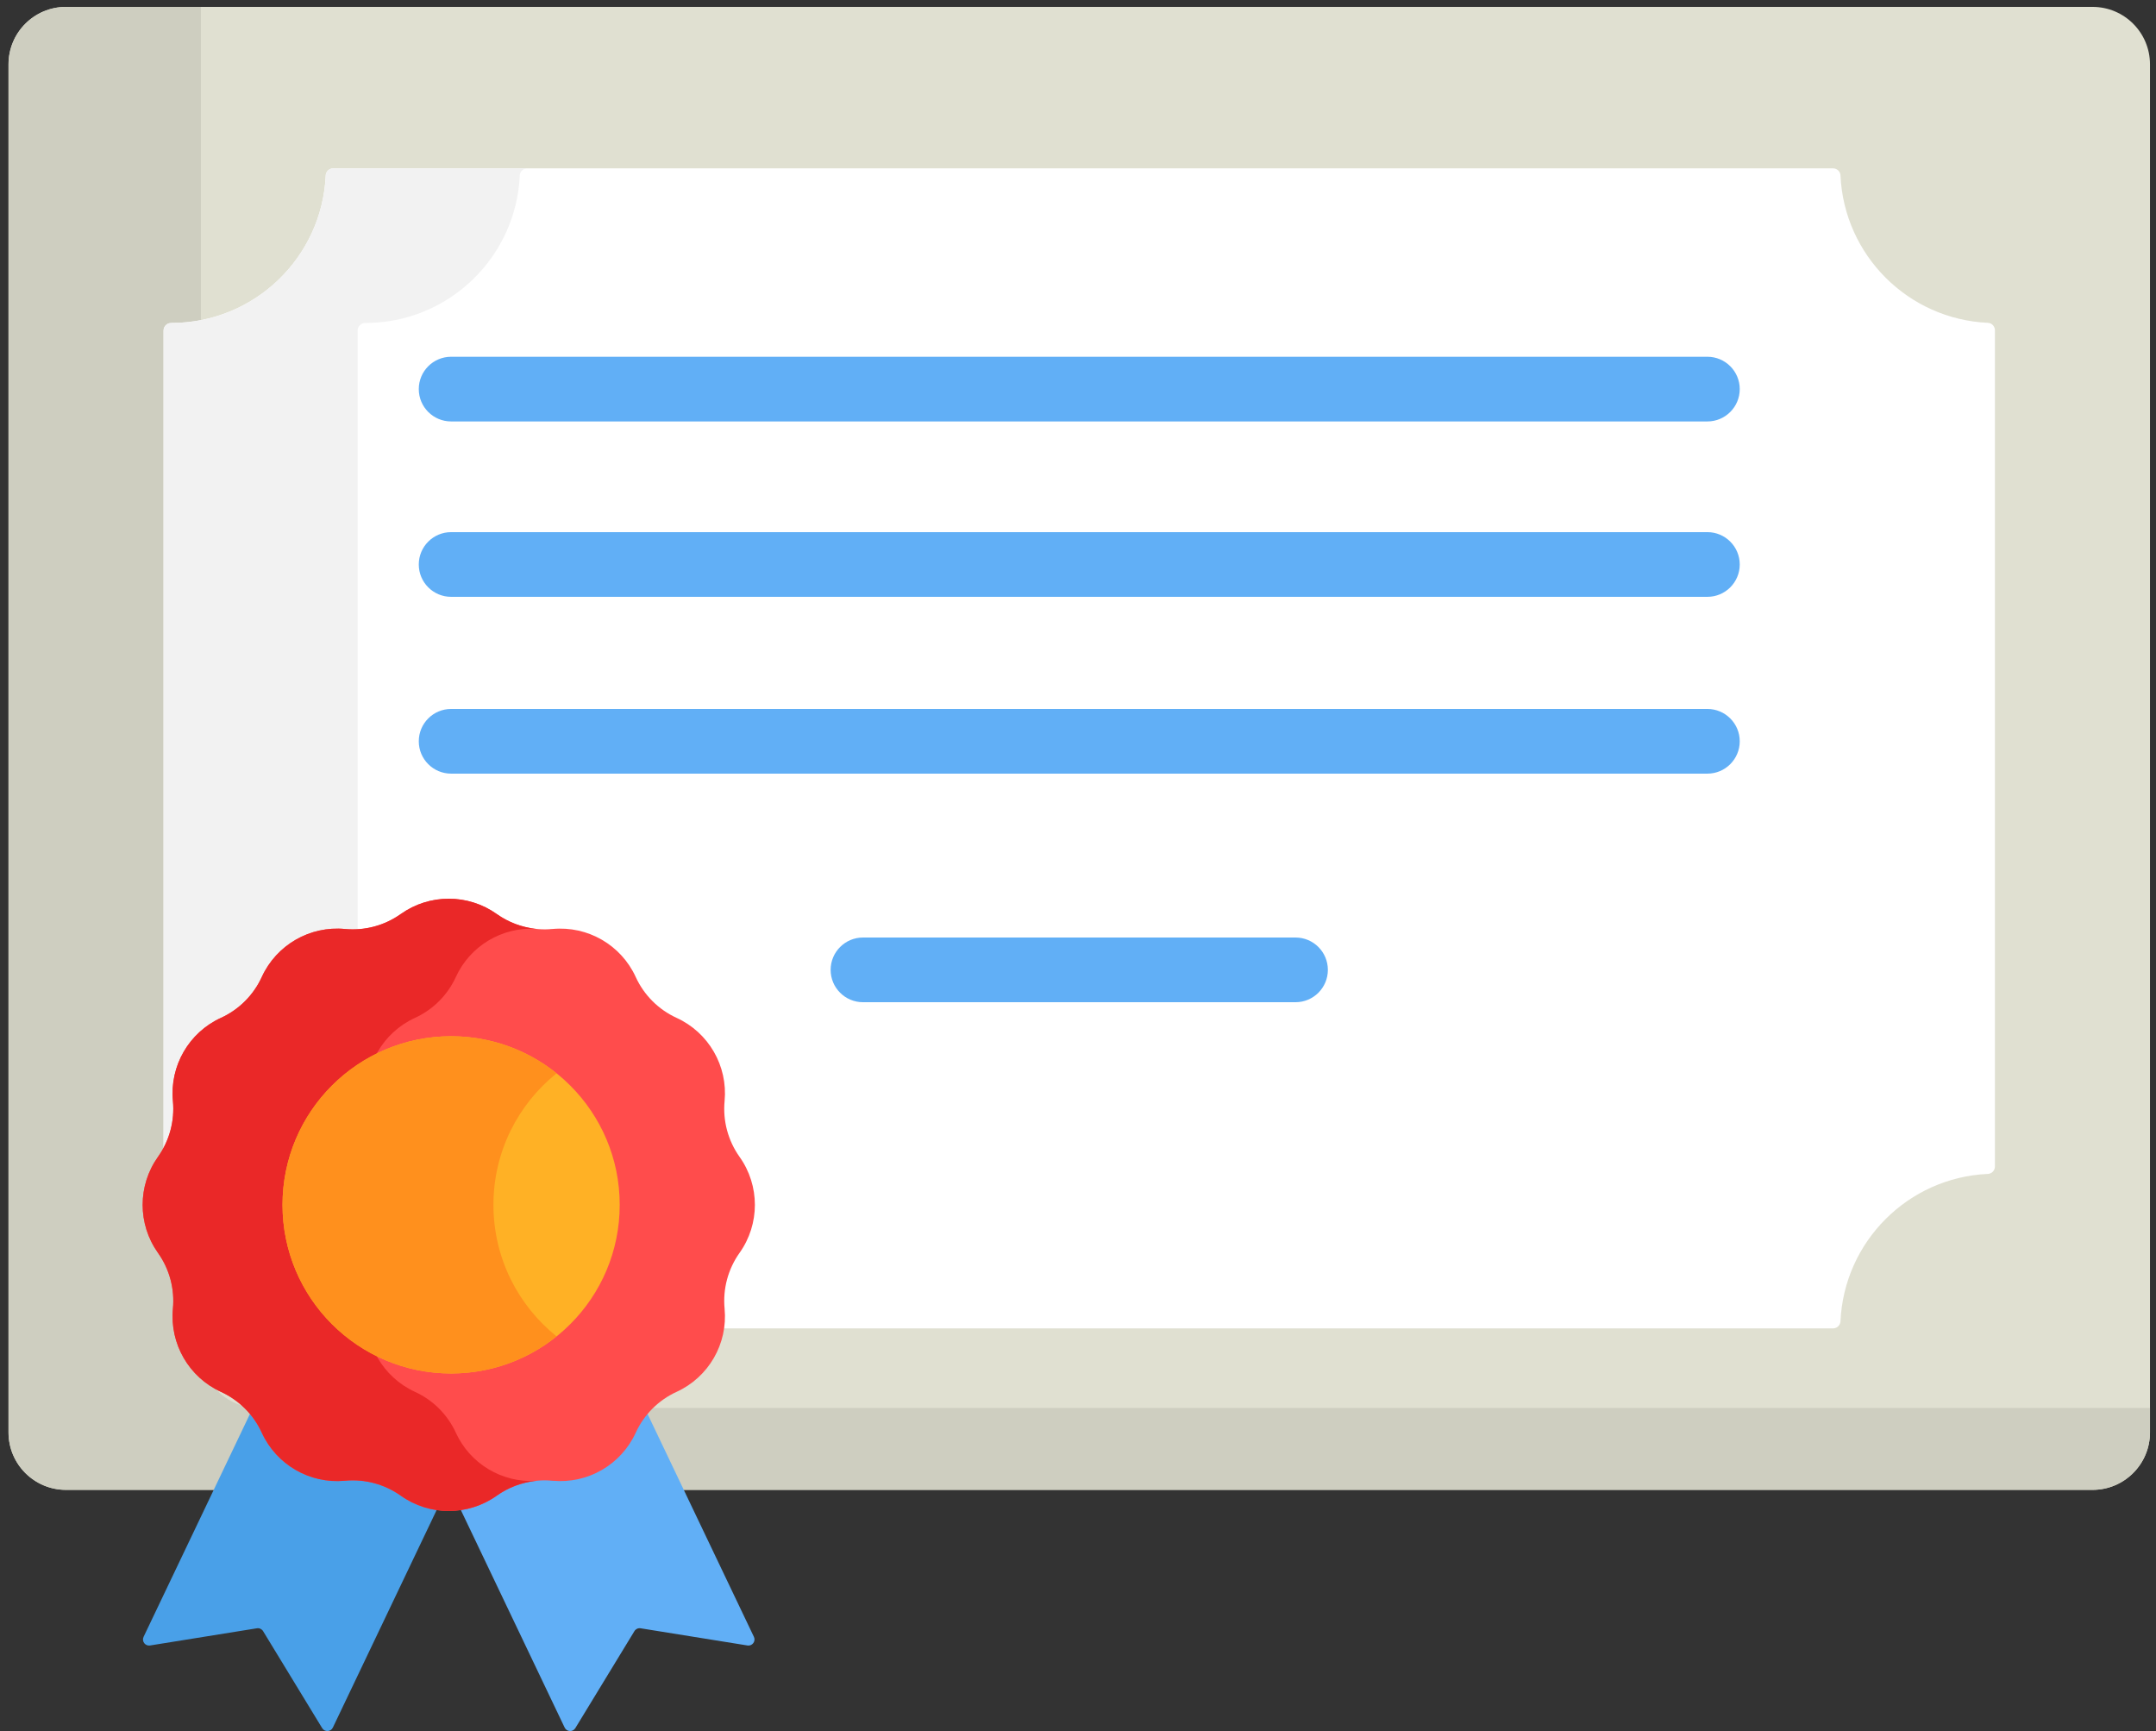 <svg width="142" height="114" viewBox="0 0 142 114" fill="none" xmlns="http://www.w3.org/2000/svg">
<rect x="0" y="0" width="142" height="114" fill="#333333" stroke="none"/>
<g clip-path="url(#clip0)">
<path d="M4.344 98.117H137.822C139.911 98.117 141.604 96.423 141.604 94.334V4.237C141.604 2.148 139.911 0.454 137.822 0.454H4.344C2.255 0.454 0.561 2.148 0.561 4.237V94.334C0.561 96.423 2.255 98.117 4.344 98.117Z" fill="#E0E0D1"/>
<path d="M4.344 0.454H13.232V88.938C13.232 91.027 14.925 92.72 17.015 92.72H141.604V94.334C141.604 96.423 139.911 98.117 137.822 98.117H4.344C2.255 98.117 0.561 96.423 0.561 94.334V4.237C0.561 2.148 2.255 0.454 4.344 0.454V0.454Z" fill="#CECEC0"/>
<path d="M11.28 77.3C11.279 77.3 11.277 77.3 11.275 77.3C10.999 77.3 10.773 77.081 10.773 76.804V21.766C10.773 21.49 10.999 21.27 11.275 21.27C11.277 21.27 11.279 21.27 11.28 21.27C16.749 21.27 21.21 16.961 21.453 11.553C21.465 11.291 21.686 11.087 21.948 11.087H120.726C120.987 11.087 121.208 11.291 121.219 11.553C121.456 16.806 125.673 21.023 130.927 21.26C131.188 21.272 131.392 21.492 131.392 21.754V76.816C131.392 77.078 131.188 77.298 130.927 77.31C125.673 77.547 121.456 81.764 121.219 87.017C121.208 87.279 120.987 87.483 120.726 87.483H21.948C21.686 87.483 21.465 87.279 21.453 87.017C21.21 81.609 16.748 77.3 11.28 77.3V77.3Z" fill="white"/>
<path d="M11.275 21.27C11.277 21.27 11.279 21.27 11.28 21.27C16.748 21.27 21.21 16.961 21.453 11.553C21.465 11.291 21.686 11.087 21.948 11.087H34.728C34.466 11.087 34.246 11.291 34.234 11.553C33.99 16.961 29.529 21.27 24.061 21.27C24.059 21.27 24.057 21.27 24.056 21.27C23.779 21.27 23.553 21.49 23.553 21.766V76.804C23.553 77.08 23.779 77.3 24.056 77.3C24.057 77.3 24.059 77.3 24.061 77.3C29.529 77.3 33.99 81.609 34.234 87.017C34.246 87.279 34.466 87.483 34.728 87.483H21.948C21.686 87.483 21.465 87.279 21.453 87.017C21.21 81.609 16.749 77.3 11.28 77.3C11.279 77.3 11.277 77.3 11.275 77.3C10.999 77.3 10.773 77.08 10.773 76.804V21.766C10.773 21.49 10.999 21.27 11.275 21.27Z" fill="#F2F2F2"/>
<path d="M37.893 113.808L41.785 107.42C41.869 107.281 42.03 107.207 42.19 107.233L49.23 108.365C49.549 108.416 49.794 108.089 49.655 107.797L39.142 85.768L26.667 91.722L37.19 113.773C37.327 114.059 37.728 114.08 37.893 113.808H37.893Z" fill="#61AFF6"/>
<path d="M21.219 113.808L17.327 107.42C17.242 107.281 17.082 107.207 16.922 107.233L9.882 108.365C9.563 108.416 9.318 108.089 9.457 107.797L19.97 85.768L32.445 91.722L21.922 113.773C21.785 114.059 21.384 114.08 21.219 113.808H21.219Z" fill="#49A0E8"/>
<path d="M26.395 60.195C25.327 60.954 24.023 61.304 22.719 61.18C20.407 60.962 18.209 62.23 17.242 64.342C16.697 65.533 15.742 66.488 14.551 67.033C12.439 68 11.171 70.198 11.389 72.51C11.513 73.814 11.163 75.118 10.404 76.186C9.059 78.079 9.059 80.616 10.404 82.51C11.163 83.577 11.513 84.882 11.389 86.186C11.171 88.498 12.439 90.695 14.551 91.662C15.742 92.207 16.697 93.162 17.242 94.353C18.209 96.465 20.407 97.734 22.719 97.515C24.023 97.392 25.327 97.741 26.395 98.5C28.288 99.846 30.825 99.846 32.719 98.5C33.786 97.741 35.091 97.392 36.395 97.515C38.707 97.734 40.904 96.465 41.871 94.353C42.416 93.162 43.371 92.207 44.562 91.662C46.674 90.695 47.943 88.498 47.724 86.186C47.601 84.882 47.95 83.577 48.709 82.51C50.055 80.617 50.055 78.079 48.709 76.186C47.95 75.118 47.601 73.814 47.724 72.51C47.943 70.198 46.674 68 44.562 67.033C43.371 66.488 42.416 65.533 41.871 64.342C40.904 62.23 38.707 60.962 36.395 61.18C35.091 61.304 33.786 60.954 32.719 60.195C30.825 58.85 28.288 58.85 26.395 60.195Z" fill="#FF4C4C"/>
<path d="M36.597 97.526C36.53 97.522 36.462 97.521 36.395 97.515C36.245 97.501 36.096 97.494 35.947 97.492C36.165 97.49 36.382 97.502 36.597 97.526H36.597Z" fill="#EA2828"/>
<path d="M35.947 61.202C36.096 61.2 36.245 61.194 36.395 61.18C36.462 61.174 36.53 61.173 36.597 61.169C36.382 61.192 36.165 61.205 35.947 61.202H35.947Z" fill="#EA2828"/>
<path d="M10.404 76.186C11.163 75.118 11.513 73.814 11.389 72.51C11.171 70.198 12.439 68 14.551 67.033C15.742 66.488 16.697 65.533 17.242 64.342C18.209 62.23 20.407 60.962 22.719 61.18C24.023 61.304 25.328 60.954 26.395 60.195C28.288 58.85 30.825 58.85 32.719 60.195C33.485 60.74 34.374 61.07 35.297 61.169C33.06 61.041 30.961 62.292 30.023 64.342C29.478 65.533 28.523 66.488 27.332 67.033C25.22 68 23.951 70.197 24.17 72.51C24.293 73.813 23.944 75.118 23.185 76.186C21.839 78.079 21.839 80.616 23.185 82.509C23.944 83.577 24.293 84.881 24.17 86.186C23.951 88.498 25.22 90.695 27.332 91.662C28.523 92.207 29.478 93.162 30.023 94.353C30.961 96.403 33.06 97.654 35.297 97.526C34.374 97.626 33.485 97.955 32.719 98.5C30.826 99.846 28.288 99.846 26.395 98.5C25.327 97.741 24.023 97.391 22.719 97.515C20.407 97.734 18.209 96.465 17.242 94.353C16.698 93.162 15.742 92.207 14.551 91.662C12.439 90.695 11.171 88.498 11.389 86.185C11.513 84.882 11.163 83.576 10.404 82.509C9.059 80.616 9.059 78.079 10.404 76.186V76.186Z" fill="#EA2828"/>
<ellipse cx="29.712" cy="79.348" rx="11.104" ry="11.104" fill="#FFB125"/>
<path d="M29.712 68.243C32.341 68.243 34.755 69.159 36.657 70.686C34.123 72.722 32.499 75.844 32.499 79.347C32.499 82.851 34.123 85.973 36.657 88.008C34.755 89.536 32.341 90.452 29.712 90.452C23.579 90.452 18.607 85.48 18.607 79.347C18.607 73.215 23.579 68.243 29.712 68.243Z" fill="#FF901D"/>
<path d="M29.712 35.045H112.454C113.63 35.045 114.584 35.999 114.584 37.175C114.584 38.351 113.63 39.305 112.454 39.305H29.712C28.535 39.305 27.582 38.351 27.582 37.175C27.582 35.999 28.535 35.045 29.712 35.045Z" fill="#61AFF6"/>
<path d="M29.712 23.495H112.454C113.63 23.495 114.584 24.449 114.584 25.625C114.584 26.801 113.63 27.755 112.454 27.755H29.712C28.535 27.755 27.582 26.801 27.582 25.625C27.582 24.449 28.535 23.495 29.712 23.495Z" fill="#61AFF6"/>
<path d="M29.712 46.689H112.454C113.63 46.689 114.584 47.643 114.584 48.819C114.584 49.995 113.63 50.949 112.454 50.949H29.712C28.535 50.949 27.582 49.995 27.582 48.819C27.582 47.643 28.535 46.689 29.712 46.689Z" fill="#61AFF6"/>
<path d="M56.838 61.742H85.327C86.504 61.742 87.457 62.696 87.457 63.872C87.457 65.048 86.504 66.002 85.327 66.002H56.838C55.661 66.002 54.708 65.048 54.708 63.872C54.708 62.696 55.662 61.742 56.838 61.742H56.838Z" fill="#61AFF6"/>
</g>
<defs>
<clipPath id="clip0">
<rect width="141.043" height="113.546" fill="white" transform="translate(0.561 0.454)"/>
</clipPath>
</defs>
</svg>
